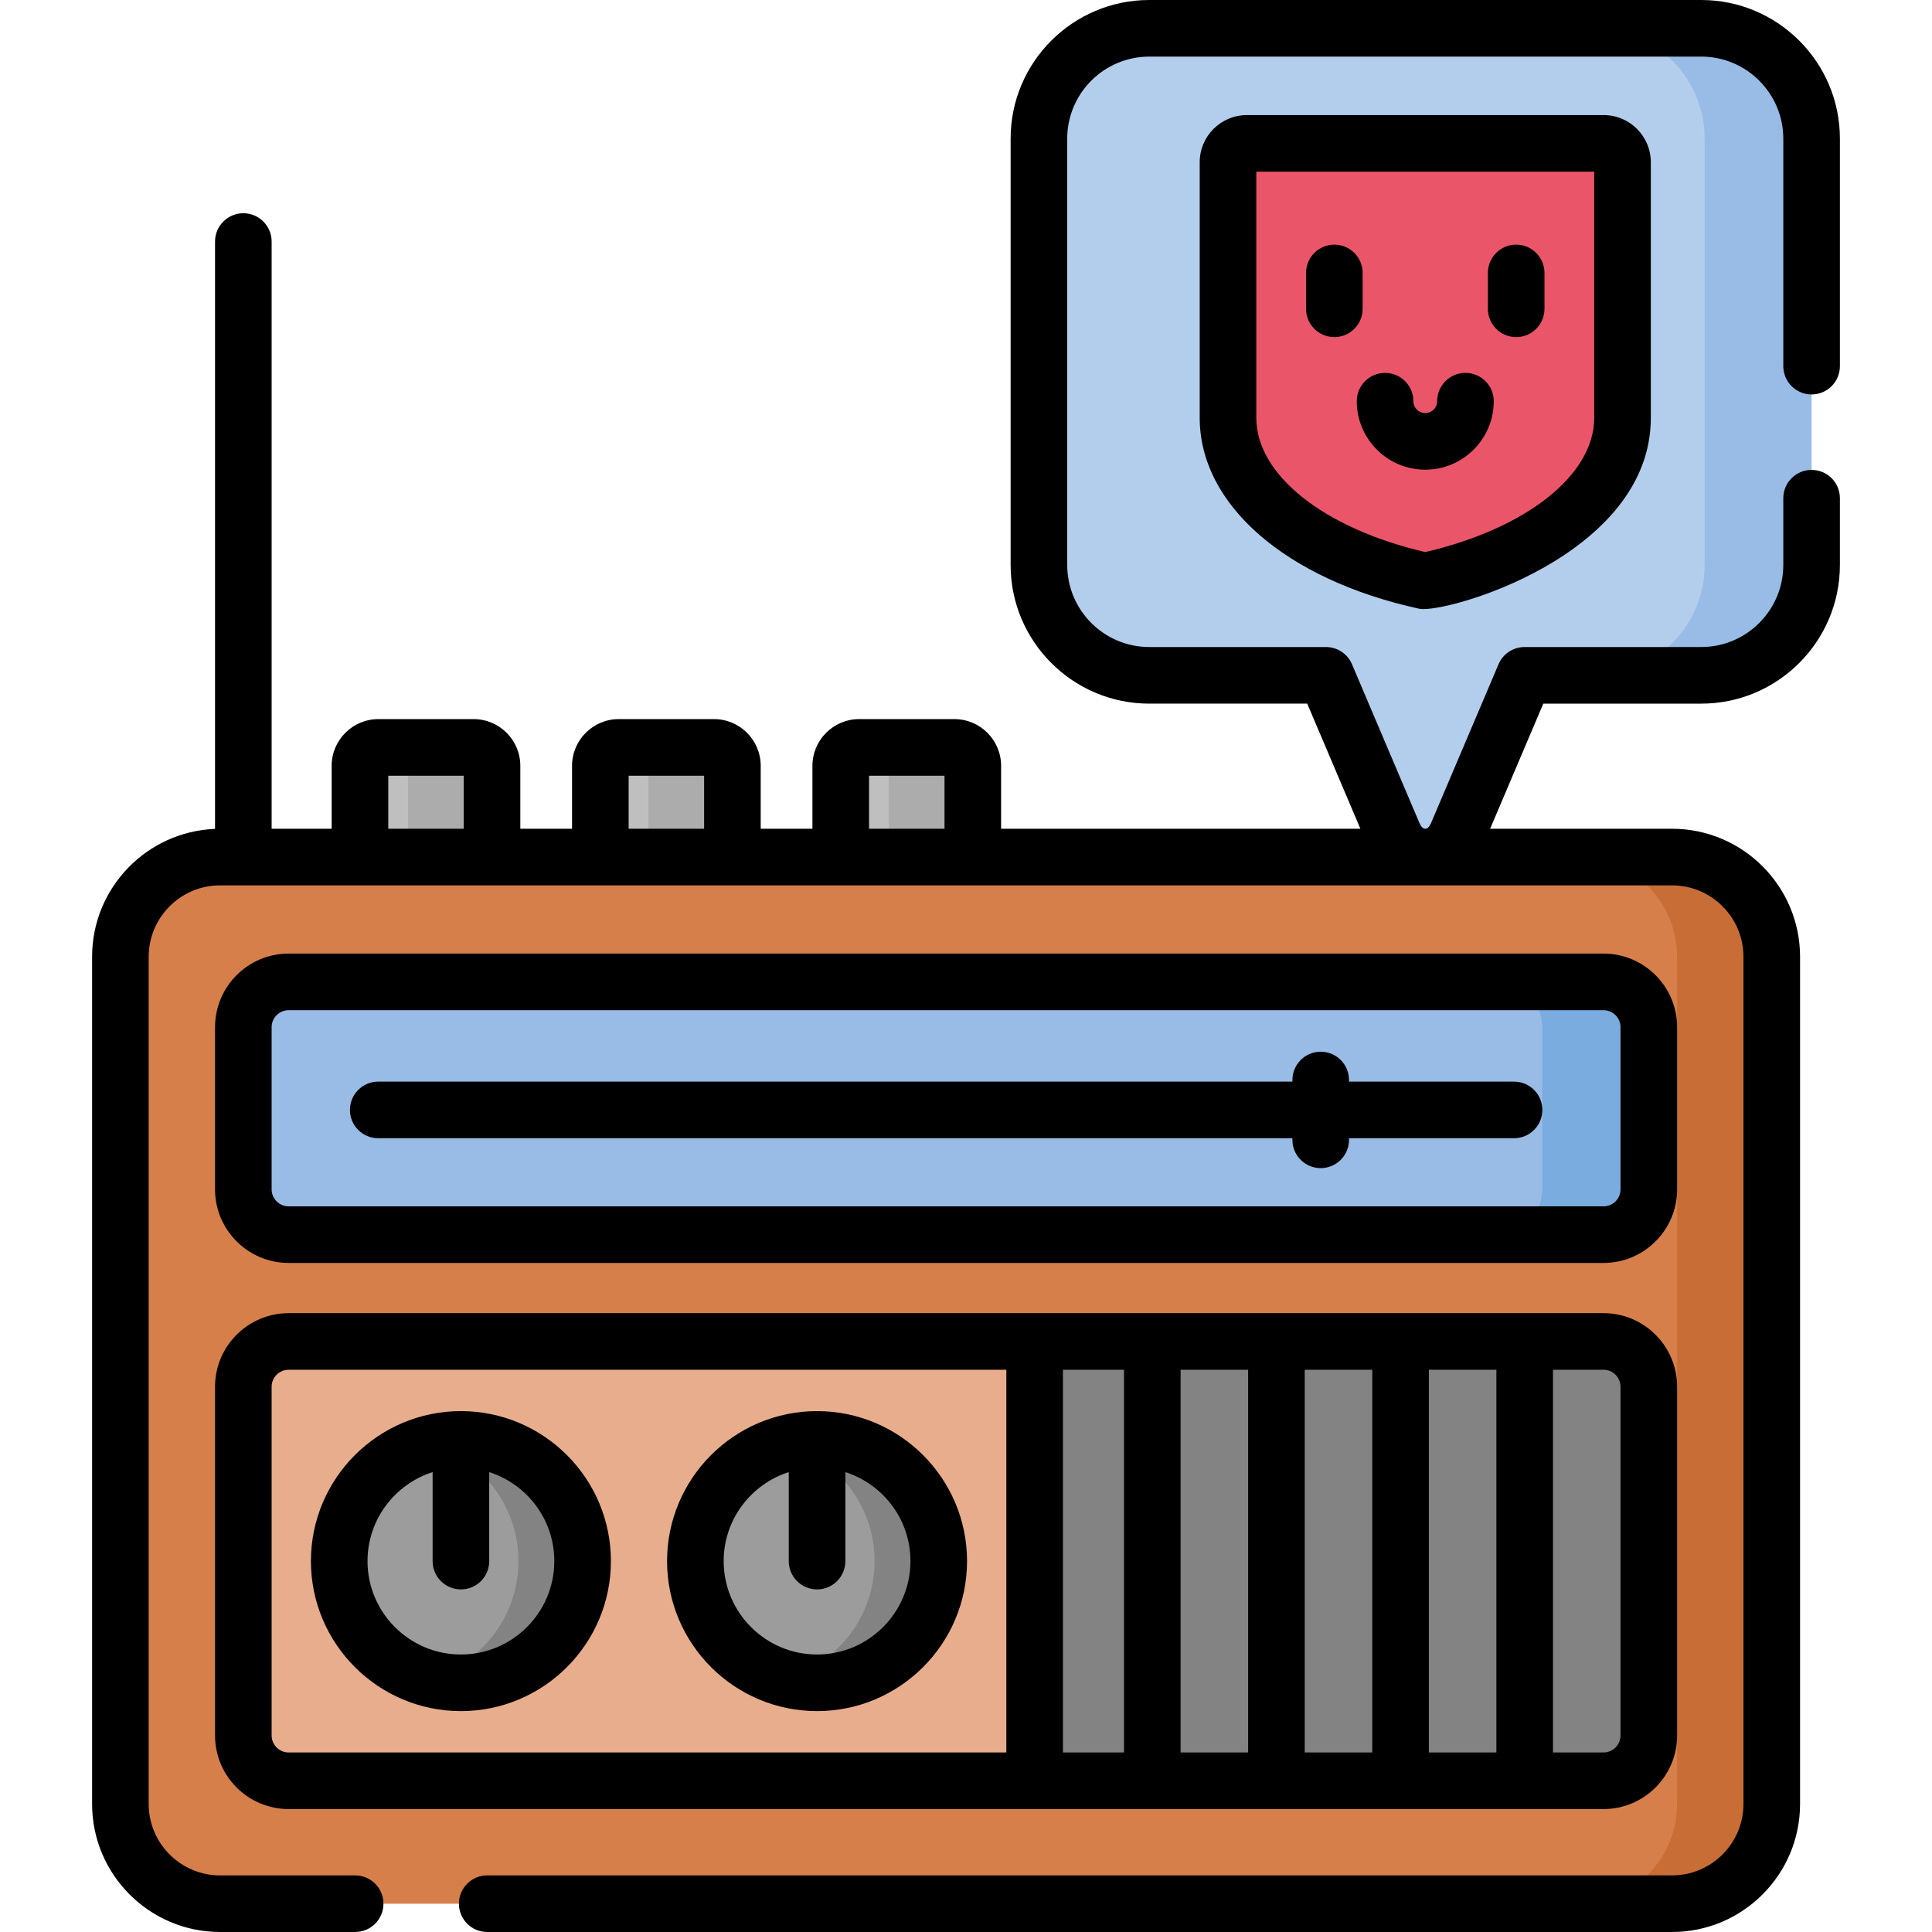<svg id="Capa_1" enable-background="new 0 0 512 512" height="512" viewBox="0 0 512 512" width="512" xmlns="http://www.w3.org/2000/svg"><g><g><g><path d="m477.259 149.726v-112.981c0-16.152-13.094-29.245-29.245-29.245h-143.445c-16.152 0-29.245 13.094-29.245 29.245v112.98c0 16.152 13.094 29.245 29.245 29.245h46.82l17.913 42.156c3.401 8.005 13.411 8.005 16.812 0l17.913-42.156h43.985c16.153.001 29.247-13.093 29.247-29.244z" fill="#b3ceec"/><g fill="#bfbfbf"><path d="m250.093 198.073h-22.412c-2.693 0-4.876 2.183-4.876 4.877v66.3h32.165v-66.3c-.001-2.694-2.184-4.877-4.877-4.877z"/><path d="m186.387 198.073h-22.412c-2.693 0-4.877 2.183-4.877 4.877v66.3h32.166v-66.3c0-2.694-2.184-4.877-4.877-4.877z"/><path d="m122.681 198.073h-22.412c-2.693 0-4.877 2.183-4.877 4.877v66.3h32.165v-66.3c.001-2.694-2.183-4.877-4.876-4.877z"/></g><path d="m252.927 198.073h-22.246c2.693 0 4.877 2.183 4.877 4.877v66.3h22.246v-66.3c0-2.694-2.183-4.877-4.877-4.877z" fill="#acacac"/><path d="m189.222 198.073h-22.246c2.693 0 4.877 2.183 4.877 4.877v66.3h22.246v-66.3c-.001-2.694-2.184-4.877-4.877-4.877z" fill="#acacac"/><path d="m125.516 198.073h-22.246c2.693 0 4.877 2.183 4.877 4.877v66.3h22.246v-66.3c-.001-2.694-2.184-4.877-4.877-4.877z" fill="#acacac"/><path d="m466.699 478.084v-224.537c0-14.589-11.827-26.416-26.416-26.416h-381.961c-14.589 0-26.416 11.827-26.416 26.416v224.537c0 14.589 11.827 26.416 26.416 26.416h381.96c14.59 0 26.417-11.827 26.417-26.416z" fill="#d77f4a"/><path d="m274.191 355.5v116.42h-197.705c-6.627 0-12-5.373-12-12v-92.42c0-6.627 5.373-12 12-12z" fill="#e8ad8c"/><path d="m64.486 315.193v-42.978c0-6.627 5.373-12 12-12h348.467c6.627 0 12 5.373 12 12v42.978c0 6.627-5.373 12-12 12h-348.467c-6.627 0-12-5.373-12-12z" fill="#98bce5"/><path d="m436.954 367.5v92.42c0 6.627-5.373 12-12 12h-150.763v-116.42h150.762c6.628 0 12.001 5.373 12.001 12z" fill="#838383"/><path d="m443.117 227.131h-25.08c14.589 0 26.416 11.827 26.416 26.416v224.537c0 14.589-11.827 26.416-26.416 26.416h25.08c14.589 0 26.416-11.827 26.416-26.416v-224.537c0-14.589-11.826-26.416-26.416-26.416z" fill="#c86d36"/><ellipse cx="120.731" cy="413.71" fill="#9c9c9c" rx="30.832" ry="32.214"/><ellipse cx="215.112" cy="413.71" fill="#9c9c9c" rx="30.832" ry="32.214"/><path d="m424.954 260.215h-28.251c6.627 0 12 5.373 12 12v42.978c0 6.627-5.373 12-12 12h28.251c6.627 0 12-5.373 12-12v-42.978c0-6.627-5.373-12-12-12z" fill="#7bacdf"/><g><path d="m450.848 7.5h-28.346c16.152 0 29.245 13.094 29.245 29.245v112.98c0 16.152-13.094 29.245-29.245 29.245h28.346c16.152 0 29.245-13.094 29.245-29.245v-112.98c.001-16.151-13.093-29.245-29.245-29.245z" fill="#98bce5"/></g><path d="m122.148 381.461c-.936 0-1.858.055-2.774.134v3.185c10.67 5.258 18.015 16.232 18.015 28.931 0 14.866-10.062 27.376-23.746 31.108 2.71.739 5.56 1.141 8.504 1.141 17.811 0 32.25-14.439 32.25-32.249s-14.438-32.25-32.249-32.25z" fill="#838383"/><path d="m216.529 381.461c-.476 0-.946.027-1.417.048v3.977c9.931 5.495 16.659 16.071 16.659 28.225 0 14.866-10.063 27.376-23.746 31.108 2.71.739 5.56 1.141 8.504 1.141 17.811 0 32.25-14.439 32.25-32.249s-14.439-32.25-32.25-32.25z" fill="#838383"/></g><path d="m330.432 37.996c-2.761 0-5 2.239-5 5v59.615 8.114c0 19.188 20.785 36.392 52.276 43.271 31.492-6.879 52.276-24.083 52.276-43.271v-8.114-59.615c0-2.761-2.239-5-5-5z" fill="#eb5569"/></g><g><path d="m76.486 334.693h348.467c10.752 0 19.5-8.748 19.5-19.5v-42.979c0-10.752-8.748-19.5-19.5-19.5h-348.467c-10.752 0-19.5 8.748-19.5 19.5v42.979c0 10.752 8.748 19.5 19.5 19.5zm-4.5-62.478c0-2.481 2.019-4.5 4.5-4.5h348.467c2.481 0 4.5 2.019 4.5 4.5v42.979c0 2.481-2.019 4.5-4.5 4.5h-348.467c-2.481 0-4.5-2.019-4.5-4.5z"/><path d="m122.148 453.46c21.918 0 39.749-17.832 39.749-39.75s-17.831-39.749-39.749-39.749-39.75 17.831-39.75 39.749 17.832 39.75 39.75 39.75zm-7.5-63.334v23.584c0 4.143 3.357 7.5 7.5 7.5s7.5-3.357 7.5-7.5v-23.584c9.991 3.185 17.249 12.551 17.249 23.584 0 13.647-11.103 24.75-24.749 24.75-13.647 0-24.75-11.103-24.75-24.75 0-11.033 7.259-20.4 17.25-23.584z"/><path d="m216.529 453.46c21.918 0 39.749-17.832 39.749-39.75s-17.831-39.749-39.749-39.749-39.749 17.831-39.749 39.749 17.831 39.75 39.749 39.75zm-7.5-63.334v23.584c0 4.143 3.357 7.5 7.5 7.5s7.5-3.357 7.5-7.5v-23.584c9.991 3.185 17.249 12.551 17.249 23.584 0 13.647-11.103 24.75-24.749 24.75s-24.749-11.103-24.749-24.75c0-11.033 7.258-20.4 17.249-23.584z"/><path d="m56.986 459.92c0 10.752 8.748 19.5 19.5 19.5h348.467c10.752 0 19.5-8.748 19.5-19.5v-92.42c0-10.752-8.748-19.5-19.5-19.5-4.143 0-340.717 0-348.467 0-10.752 0-19.5 8.748-19.5 19.5zm224.705-96.92h16.181v101.42h-16.181zm81.972 101.42h-17.896v-101.42h17.896zm15-101.42h17.896v101.42h-17.896zm-47.895 101.42h-17.896v-101.42h17.896zm98.685-96.92v92.42c0 2.481-2.019 4.5-4.5 4.5h-13.395v-101.42h13.395c2.482 0 4.5 2.019 4.5 4.5zm-357.467 0c0-2.481 2.019-4.5 4.5-4.5h190.205v101.42h-190.205c-2.481 0-4.5-2.019-4.5-4.5z"/><path d="m480.094 104.531c4.143 0 7.5-3.357 7.5-7.5v-60.286c0-20.262-16.484-36.745-36.745-36.745h-146.28c-20.262 0-36.745 16.483-36.745 36.745v112.98c0 20.262 16.483 36.745 36.745 36.745h41.858l14.09 33.16h-95.214v-16.682c0-6.824-5.552-12.376-12.376-12.376h-25.247c-6.824 0-12.377 5.552-12.377 12.376v16.682h-13.706v-16.682c0-6.824-5.552-12.376-12.376-12.376h-25.247c-6.824 0-12.377 5.552-12.377 12.376v16.682h-13.706v-16.682c0-6.824-5.552-12.376-12.376-12.376h-25.247c-6.824 0-12.376 5.552-12.376 12.376v16.682h-15.906v-155.62c0-4.143-3.357-7.5-7.5-7.5s-7.5 3.357-7.5 7.5v155.655c-18.084.705-32.58 15.629-32.58 33.882v224.537c0 18.701 15.215 33.916 33.916 33.916h35.795c4.143 0 7.5-3.357 7.5-7.5s-3.357-7.5-7.5-7.5h-35.795c-10.431 0-18.916-8.485-18.916-18.916v-224.537c0-10.431 8.485-18.916 18.916-18.916h384.795c10.431 0 18.916 8.485 18.916 18.916v224.537c0 10.431-8.485 18.916-18.916 18.916h-314c-4.143 0-7.5 3.357-7.5 7.5s3.357 7.5 7.5 7.5h314c18.701 0 33.916-15.215 33.916-33.916v-224.537c0-18.701-15.215-33.916-33.916-33.916h-48.217l14.09-33.16h41.858c20.262 0 36.745-16.483 36.745-36.745v-17.694c0-4.143-3.357-7.5-7.5-7.5s-7.5 3.357-7.5 7.5v17.694c0 11.99-9.755 21.745-21.745 21.745h-46.82c-3.009 0-5.726 1.798-6.902 4.567l-17.913 42.154c-.389.914-.938 1.438-1.505 1.438-.566 0-1.114-.524-1.503-1.438l-17.913-42.155c-1.177-2.77-3.894-4.567-6.902-4.567h-46.82c-11.99 0-21.745-9.755-21.745-21.745v-112.98c0-11.99 9.755-21.745 21.745-21.745h146.279c11.99 0 21.745 9.755 21.745 21.745v60.286c0 4.143 3.357 7.5 7.5 7.5zm-377.201 115.1v-14.058h19.999v14.058zm63.705 0v-14.058h20v14.058zm63.706 0v-14.058h20v14.058z"/><path d="m100.237 301.642h242.263v.425c0 4.143 3.357 7.5 7.5 7.5s7.5-3.357 7.5-7.5v-.425h43.737c4.143 0 7.5-3.357 7.5-7.5s-3.357-7.5-7.5-7.5h-43.737v-.425c0-4.143-3.357-7.5-7.5-7.5s-7.5 3.357-7.5 7.5v.425h-242.263c-4.143 0-7.5 3.357-7.5 7.5s3.358 7.5 7.5 7.5z"/><path d="m330.433 30.496c-6.893 0-12.5 5.607-12.5 12.5v67.729c0 23.018 22.835 42.878 58.176 50.598 6.616 1.446 61.377-13.923 61.377-50.598v-67.729c0-6.893-5.607-12.5-12.5-12.5zm92.052 80.23c0 15.141-17.923 29.324-44.776 35.582-26.854-6.258-44.776-20.441-44.776-35.582v-65.23h89.553v65.23z"/><path d="m377.709 124.474c10.011 0 18.154-8.144 18.154-18.154 0-4.143-3.357-7.5-7.5-7.5s-7.5 3.357-7.5 7.5c0 1.739-1.415 3.154-3.154 3.154s-3.154-1.415-3.154-3.154c0-4.143-3.357-7.5-7.5-7.5s-7.5 3.357-7.5 7.5c0 10.01 8.143 18.154 18.154 18.154z"/><path d="m401.804 89.335c4.143 0 7.5-3.357 7.5-7.5v-9.5c0-4.143-3.357-7.5-7.5-7.5s-7.5 3.357-7.5 7.5v9.5c0 4.143 3.357 7.5 7.5 7.5z"/><path d="m353.614 89.335c4.143 0 7.5-3.357 7.5-7.5v-9.5c0-4.143-3.357-7.5-7.5-7.5s-7.5 3.357-7.5 7.5v9.5c0 4.143 3.358 7.5 7.5 7.5z"/></g></g></svg>
